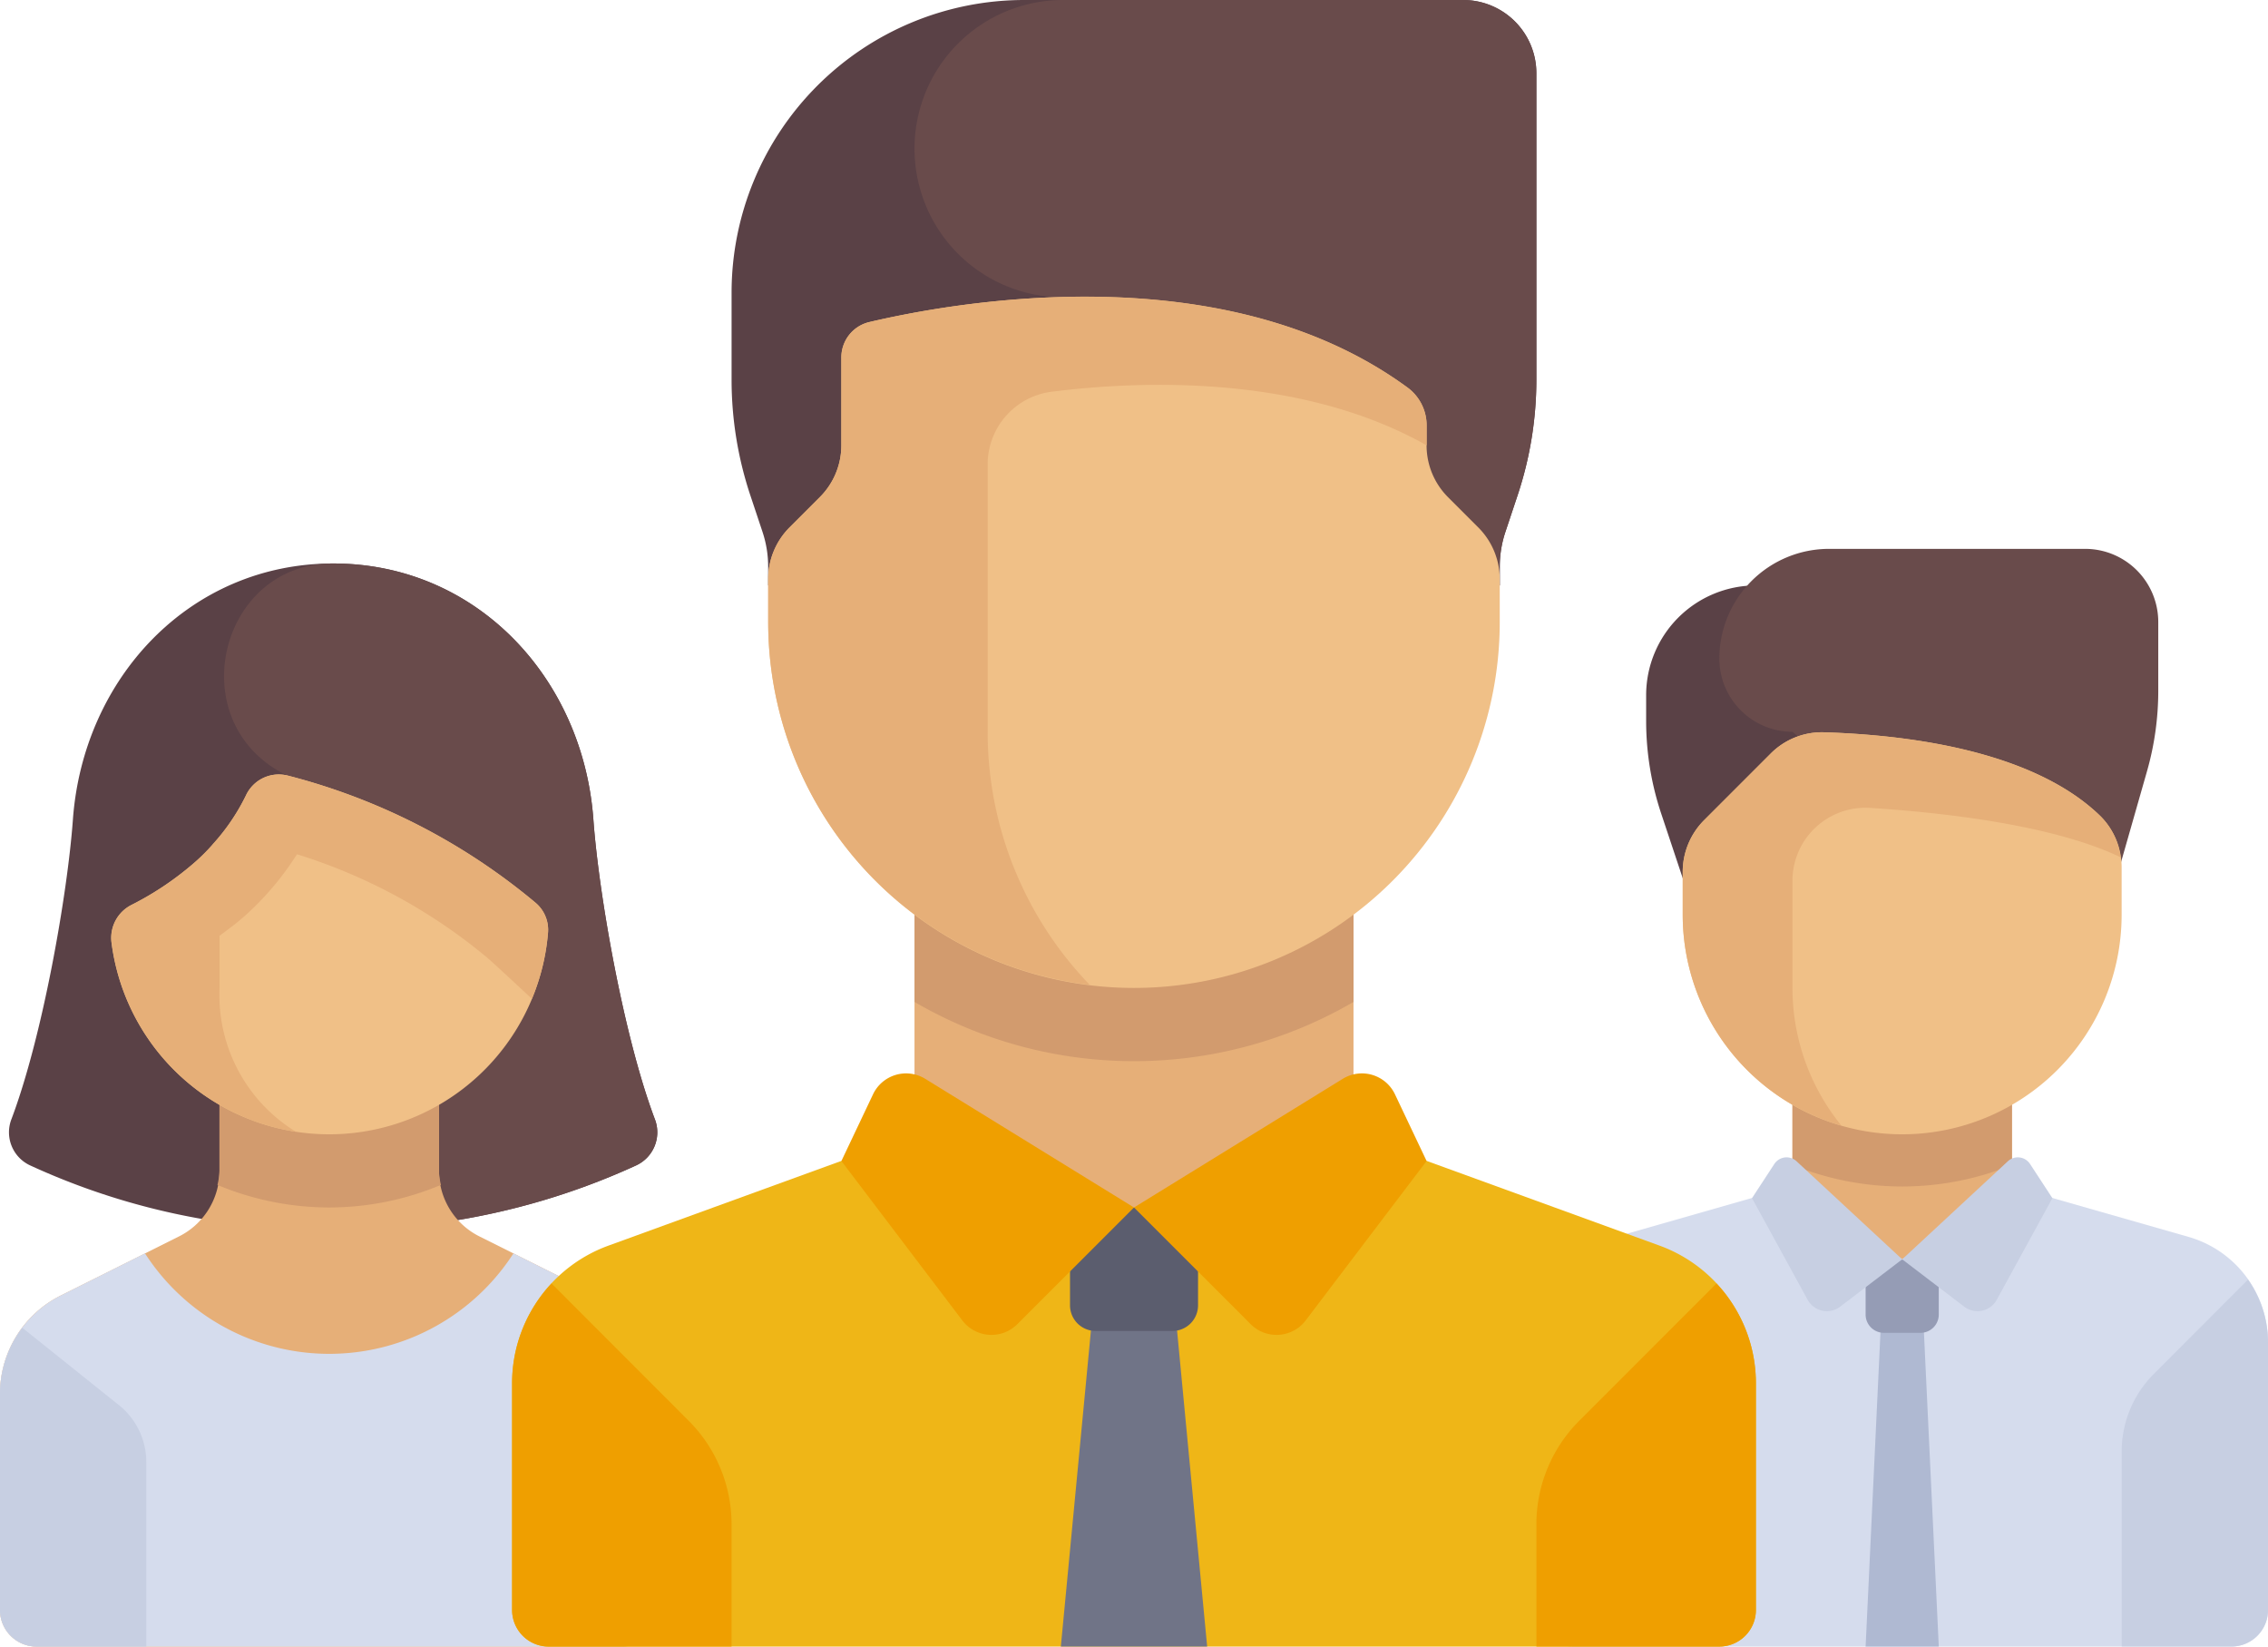 <svg xmlns="http://www.w3.org/2000/svg" width="172.553" height="125.241" viewBox="0 0 172.553 125.241">
  <g id="team" transform="translate(0 -70.193)">
    <path id="Path_8442" data-name="Path 8442" d="M371.613,210.671v1.953a22.268,22.268,0,0,0,1.143,7.041l4.424,13.271h8.349V202.321h-5.566A8.35,8.35,0,0,0,371.613,210.671Z" transform="translate(-246.372 -87.598)" fill="#5a4146"/>
    <path id="Path_8443" data-name="Path 8443" d="M420.67,210.979l-4.709,16.484L393.7,207.98a5.566,5.566,0,0,1-5.566-5.566h0a8.349,8.349,0,0,1,8.349-8.349H415.96a5.566,5.566,0,0,1,5.566,5.566v5.231A22.258,22.258,0,0,1,420.67,210.979Z" transform="translate(-257.322 -82.125)" fill="#694b4b"/>
    <rect id="Rectangle_303" data-name="Rectangle 303" width="16.699" height="12.318" transform="translate(136.371 153.688)" fill="#e6af78"/>
    <path id="Path_8444" data-name="Path 8444" d="M404.645,323.047a22.083,22.083,0,0,0,16.7,0v-5.112h-16.7v5.112Z" transform="translate(-268.272 -164.248)" fill="#d29b6e"/>
    <path id="Path_8445" data-name="Path 8445" d="M396.445,341.8l-13.427-3.836-8.349,5.54-8.349-5.541L352.895,341.8a8.349,8.349,0,0,0-6.056,8.028V370.18a2.783,2.783,0,0,0,2.783,2.783h50.1a2.783,2.783,0,0,0,2.783-2.783V349.832A8.349,8.349,0,0,0,396.445,341.8Z" transform="translate(-229.948 -177.53)" fill="#d5dced"/>
    <path id="Path_8446" data-name="Path 8446" d="M426.727,383.913h-5.566l1.392-29.429h2.783Z" transform="translate(-279.222 -188.48)" fill="#afb9d2"/>
    <path id="Path_8447" data-name="Path 8447" d="M396.57,266.036h0a16.7,16.7,0,0,1-16.7-16.7v-3.261a5.568,5.568,0,0,1,1.63-3.936l5.047-5.047a5.5,5.5,0,0,1,4.041-1.636c8.9.281,16.771,2.187,21.076,6.391a5.494,5.494,0,0,1,1.6,3.942v3.546A16.7,16.7,0,0,1,396.57,266.036Z" transform="translate(-251.847 -109.566)" fill="#f0c087"/>
    <path id="Path_8448" data-name="Path 8448" d="M388.22,246.766a5.555,5.555,0,0,1,5.9-5.558c5.618.359,13.956,1.3,19.071,3.758a5.38,5.38,0,0,0-1.526-3.118c-4.3-4.2-12.18-6.11-21.076-6.391h0a5.5,5.5,0,0,0-4.04,1.636l-5.046,5.047a5.565,5.565,0,0,0-1.631,3.936v3.261a16.7,16.7,0,0,0,12.072,16.035,16.561,16.561,0,0,1-3.722-10.469v-8.136Z" transform="translate(-251.847 -109.565)" fill="#e6af78"/>
    <path id="Path_8449" data-name="Path 8449" d="M478.968,372.072a8.349,8.349,0,0,1,2.445-5.9L488.577,359a8.316,8.316,0,0,1,1.523,4.775v20.348a2.783,2.783,0,0,1-2.783,2.783h-8.349V372.072Z" transform="translate(-317.547 -191.476)" fill="#c7cfe2"/>
    <path id="Path_8450" data-name="Path 8450" d="M425.336,360.05h-2.783a1.392,1.392,0,0,1-1.392-1.392v-4.175h5.566v4.175A1.391,1.391,0,0,1,425.336,360.05Z" transform="translate(-279.222 -188.48)" fill="#959cb5"/>
    <g id="Group_1363" data-name="Group 1363" transform="translate(133.295 158.228)">
      <path id="Path_8451" data-name="Path 8451" d="M406.939,339.161l-4.717,3.6a1.67,1.67,0,0,1-2.478-.525l-4.232-7.728,1.7-2.6a1.113,1.113,0,0,1,1.688-.206Z" transform="translate(-395.512 -331.41)" fill="#c7cfe2"/>
      <path id="Path_8452" data-name="Path 8452" d="M429.419,339.162l4.717,3.6a1.67,1.67,0,0,0,2.478-.525l4.232-7.728-1.7-2.6a1.113,1.113,0,0,0-1.688-.206Z" transform="translate(-417.992 -331.411)" fill="#c7cfe2"/>
    </g>
    <path id="Path_8453" data-name="Path 8453" d="M51.183,239.619c-2.378-6.3-4.265-17.134-4.672-22.774-.775-10.733-8.863-19.482-19.8-19.482s-19.022,8.749-19.8,19.482c-.407,5.64-2.294,16.473-4.672,22.774a2.772,2.772,0,0,0,1.449,3.541,53.158,53.158,0,0,0,14.536,4.3H35.2a53.624,53.624,0,0,0,14.536-4.3A2.772,2.772,0,0,0,51.183,239.619Z" transform="translate(-1.365 -84.311)" fill="#5a4146"/>
    <path id="Path_8454" data-name="Path 8454" d="M81.913,243.161a2.772,2.772,0,0,0,1.449-3.541c-2.378-6.3-4.265-17.134-4.672-22.774-.775-10.733-8.863-19.482-19.8-19.482h-.083c-8.389.034-11.354,11.475-4.132,15.744a7.684,7.684,0,0,0,.712.38l6.326,33.971h5.662A53.662,53.662,0,0,0,81.913,243.161Z" transform="translate(-33.544 -84.312)" fill="#694b4b"/>
    <path id="Path_8455" data-name="Path 8455" d="M45.481,327.51l-9.006-4.5a5.566,5.566,0,0,1-3.077-4.979v-8.35H16.7v8.35a5.566,5.566,0,0,1-3.077,4.978l-9.006,4.5A8.348,8.348,0,0,0,0,334.977v16.447a2.783,2.783,0,0,0,2.783,2.783h44.53a2.783,2.783,0,0,0,2.783-2.783V334.977A8.349,8.349,0,0,0,45.481,327.51Z" transform="translate(0 -158.774)" fill="#e6af78"/>
    <path id="Path_8456" data-name="Path 8456" d="M57.6,320.809a22,22,0,0,0,8.5-1.717,5.487,5.487,0,0,1-.15-1.065v-8.35h-16.7v8.35a5.48,5.48,0,0,1-.15,1.07A22.109,22.109,0,0,0,57.6,320.809Z" transform="translate(-32.554 -158.773)" fill="#d29b6e"/>
    <path id="Path_8457" data-name="Path 8457" d="M45.481,356.276l-6.416-3.208a16.676,16.676,0,0,1-28.033,0l-6.416,3.208A8.349,8.349,0,0,0,0,363.744v16.447a2.783,2.783,0,0,0,2.783,2.783h44.53a2.783,2.783,0,0,0,2.783-2.783V363.744A8.349,8.349,0,0,0,45.481,356.276Z" transform="translate(0 -187.541)" fill="#d5dced"/>
    <path id="Path_8458" data-name="Path 8458" d="M41.7,272.342h0A16.7,16.7,0,0,1,25.137,257.8a2.807,2.807,0,0,1,1.487-2.893,23.233,23.233,0,0,0,4.926-3.327,16.071,16.071,0,0,0,3.808-5.011,2.755,2.755,0,0,1,3.138-1.525,47.95,47.95,0,0,1,18.891,9.679,2.692,2.692,0,0,1,.957,2.237A16.7,16.7,0,0,1,41.7,272.342Z" transform="translate(-16.649 -115.872)" fill="#f0c087"/>
    <path id="Path_8459" data-name="Path 8459" d="M57.388,254.726A47.948,47.948,0,0,0,38.5,245.048a2.755,2.755,0,0,0-3.138,1.525,15.932,15.932,0,0,1-2.543,3.713s0,.006,0,.009a14.936,14.936,0,0,1-1.263,1.289,23.219,23.219,0,0,1-4.926,3.327,2.808,2.808,0,0,0-1.487,2.893,16.725,16.725,0,0,0,14.028,14.347,12.185,12.185,0,0,1-5.818-10.942V257.24c.632-.467,1.269-.932,1.909-1.5a22.157,22.157,0,0,0,3.98-4.7,42.03,42.03,0,0,1,14.505,7.892c.527.462,1.836,1.669,3.368,3.106a16.571,16.571,0,0,0,1.235-5.075A2.692,2.692,0,0,0,57.388,254.726Z" transform="translate(-16.649 -115.871)" fill="#e6af78"/>
    <path id="Path_8460" data-name="Path 8460" d="M1.7,369.859A8.331,8.331,0,0,0,0,374.876v16.447a2.783,2.783,0,0,0,2.783,2.783h8.349V380.083a5.566,5.566,0,0,0-2.089-4.347Z" transform="translate(0 -198.673)" fill="#c7cfe2"/>
    <path id="Path_8461" data-name="Path 8461" d="M202.911,334.66l-23.286-8.468-16.7,5.567-16.7-5.566-23.286,8.468a11.132,11.132,0,0,0-7.328,10.462v17.251a2.783,2.783,0,0,0,2.783,2.783h89.06a2.783,2.783,0,0,0,2.783-2.783V345.122A11.132,11.132,0,0,0,202.911,334.66Z" transform="translate(-76.649 -169.723)" fill="#efb617"/>
    <path id="Path_8462" data-name="Path 8462" d="M242.135,359.226l-2.651,27.831h11.132l-2.651-27.831Z" transform="translate(-158.773 -191.624)" fill="#707487"/>
    <path id="Path_8463" data-name="Path 8463" d="M249.341,352.1H243.5a1.948,1.948,0,0,1-1.948-1.948v-7.442h9.74v7.442A1.948,1.948,0,0,1,249.341,352.1Z" transform="translate(-160.143 -180.673)" fill="#5b5d6e"/>
    <path id="Path_8464" data-name="Path 8464" d="M360.542,359.855a11.12,11.12,0,0,1,3,7.585v17.251a2.783,2.783,0,0,1-2.783,2.783H346.839v-9.3A11.131,11.131,0,0,1,350.1,370.3Z" transform="translate(-229.948 -192.041)" fill="#ef9f00"/>
    <path id="Path_8465" data-name="Path 8465" d="M226.39,99.074V75.759a5.566,5.566,0,0,0-5.566-5.566h-33.4a22.265,22.265,0,0,0-22.265,22.265v6.616a27.828,27.828,0,0,0,1.428,8.8l.926,2.779a8.349,8.349,0,0,1,.428,2.64v1.428h55.662v-1.428a8.349,8.349,0,0,1,.428-2.64l.926-2.779A27.822,27.822,0,0,0,226.39,99.074Z" transform="translate(-109.499)" fill="#5a4146"/>
    <path id="Path_8466" data-name="Path 8466" d="M206.452,81.5a11.306,11.306,0,0,0,11.306,11.306h1.565l.756,21.917h30.9v-1.428a8.349,8.349,0,0,1,.428-2.64l.926-2.779a27.828,27.828,0,0,0,1.428-8.8V75.759a5.566,5.566,0,0,0-5.566-5.566h-30.44A11.306,11.306,0,0,0,206.452,81.5Z" transform="translate(-136.874)" fill="#694b4b"/>
    <rect id="Rectangle_304" data-name="Rectangle 304" width="33.399" height="25.047" transform="translate(69.577 136.989)" fill="#e6af78"/>
    <path id="Path_8467" data-name="Path 8467" d="M206.451,277.8a33.2,33.2,0,0,0,33.4,0v-9.411h-33.4V277.8Z" transform="translate(-136.873 -131.398)" fill="#d29b6e"/>
    <g id="Group_1364" data-name="Group 1364" transform="translate(64.012 151.836)">
      <path id="Path_8468" data-name="Path 8468" d="M212.2,322.643l-8.876,8.876a2.783,2.783,0,0,1-4.185-.285l-9.2-12.127,2.407-5.073a2.783,2.783,0,0,1,3.974-1.176Z" transform="translate(-189.936 -312.443)" fill="#ef9f00"/>
      <path id="Path_8469" data-name="Path 8469" d="M256,322.643l8.876,8.876a2.783,2.783,0,0,0,4.185-.285l9.2-12.127-2.407-5.073a2.783,2.783,0,0,0-3.974-1.176Z" transform="translate(-233.735 -312.443)" fill="#ef9f00"/>
    </g>
    <path id="Path_8470" data-name="Path 8470" d="M201.25,189.725h0a27.831,27.831,0,0,1-27.831-27.831v-3.261a5.567,5.567,0,0,1,1.63-3.936l2.306-2.306a5.566,5.566,0,0,0,1.63-3.936v-6.672a2.761,2.761,0,0,1,2.12-2.7c6.582-1.555,27.065-5.237,41,5.015a3.57,3.57,0,0,1,1.406,2.883v1.479a5.567,5.567,0,0,0,1.63,3.936l2.306,2.306a5.566,5.566,0,0,1,1.63,3.936v3.261A27.83,27.83,0,0,1,201.25,189.725Z" transform="translate(-114.974 -44.388)" fill="#f0c087"/>
    <path id="Path_8471" data-name="Path 8471" d="M222.109,144.1c-9.8-7.211-22.827-7.523-31.991-6.535a75.07,75.07,0,0,0-9.013,1.521,2.761,2.761,0,0,0-2.119,2.7v6.671a5.567,5.567,0,0,1-1.631,3.936l-2.306,2.306a5.567,5.567,0,0,0-1.63,3.936v3.26a27.821,27.821,0,0,0,24.468,27.609,27.716,27.716,0,0,1-7.77-19.259V149.91a5.57,5.57,0,0,1,4.9-5.528c6.679-.837,18.912-1.341,28.5,4.084v-1.479A3.57,3.57,0,0,0,222.109,144.1Z" transform="translate(-114.974 -44.398)" fill="#e6af78"/>
    <path id="Path_8472" data-name="Path 8472" d="M118.609,359.855a11.12,11.12,0,0,0-3,7.585v17.251a2.783,2.783,0,0,0,2.783,2.783h13.915v-9.3a11.131,11.131,0,0,0-3.261-7.872Z" transform="translate(-76.649 -192.041)" fill="#ef9f00"/>
  </g>
</svg>
